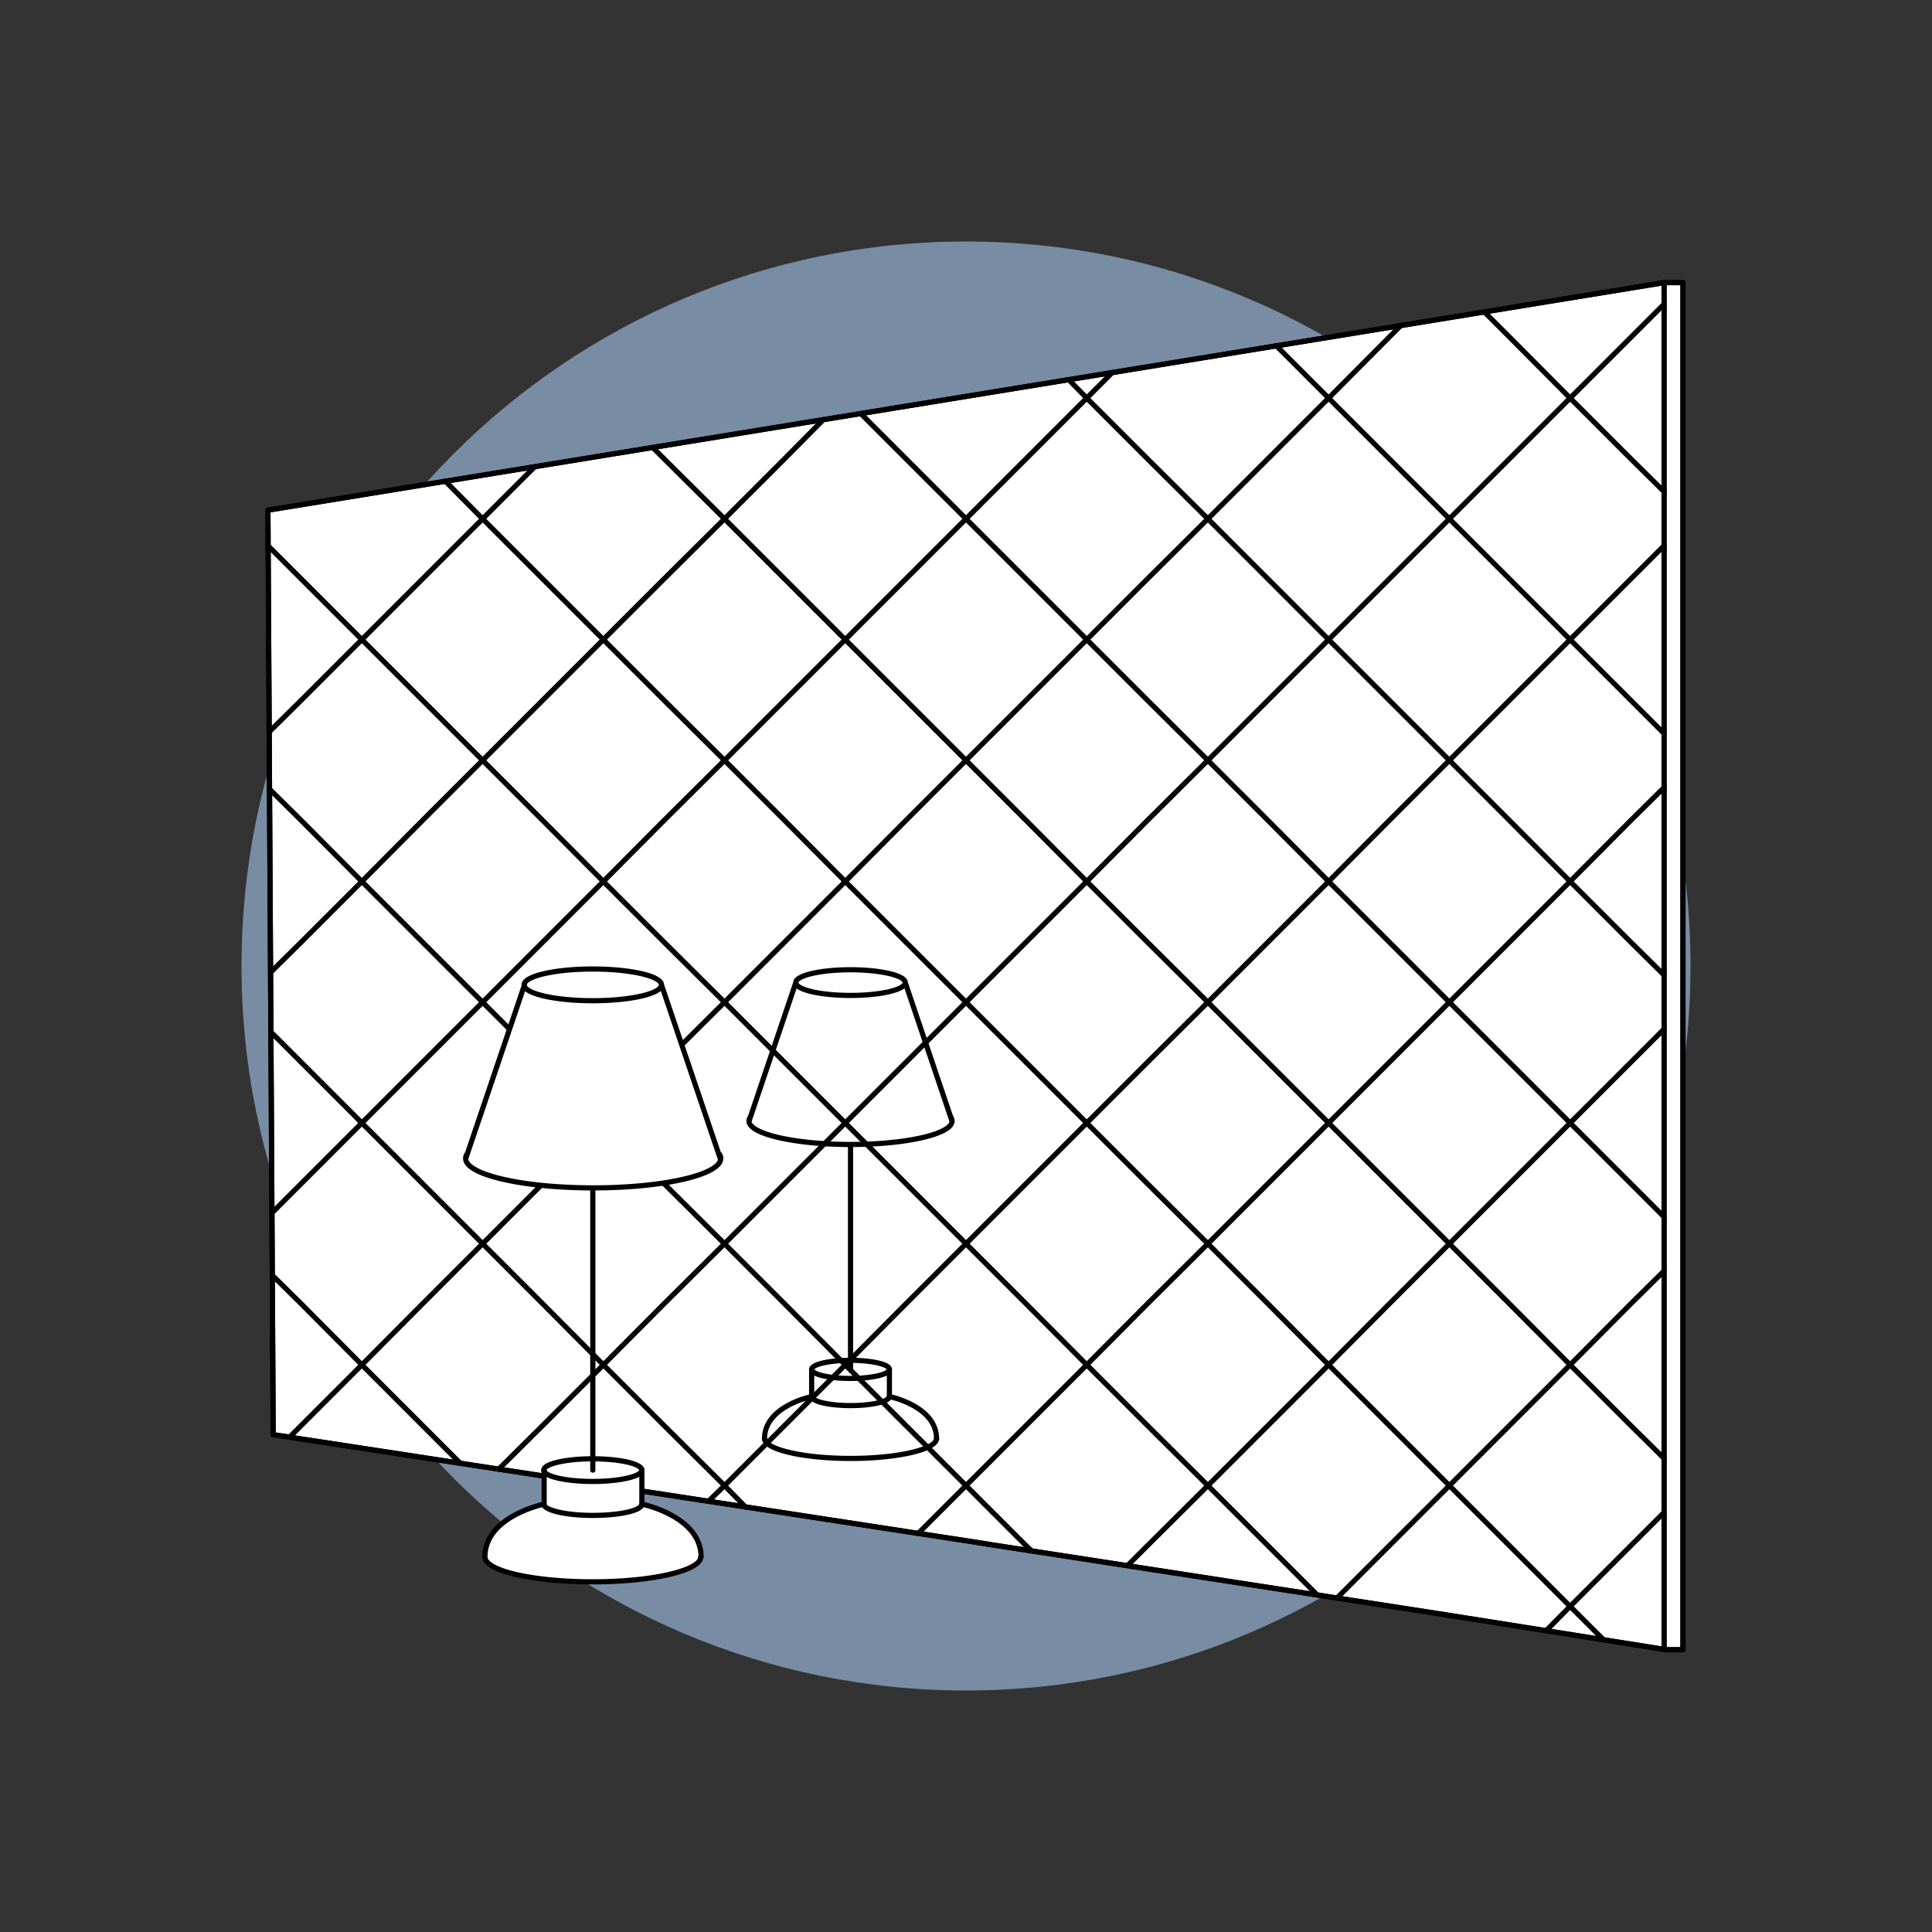 <svg viewBox="0 0 187 187" fill="none" xmlns="http://www.w3.org/2000/svg"><rect x="0" y="0" width="187" height="187" fill="#333333" stroke="none"/><path d="M93.5 163.625c38.729 0 70.125-31.396 70.125-70.125S132.229 23.375 93.5 23.375 23.375 54.771 23.375 93.5s31.396 70.125 70.125 70.125z" fill="#788CA4"/><path d="M162.895 27.356h-1.827V159.68h1.827V27.356zm-1.827 0v132.288l-22.169-3.506-42.879-6.611-1.826-.292-31.702-4.858-36.049-5.515-.511-89.482 135.136-22.024z" fill="#fff" stroke="#000" stroke-width=".5" stroke-miterlimit="10" stroke-linecap="round" stroke-linejoin="round"/><path d="M162.895 27.356h-1.827V159.68h1.827V27.356zm-1.827 0v132.288l-22.169-3.506-42.879-6.611-1.826-.292-31.702-4.858-36.049-5.515-.511-89.482 135.136-22.024z" stroke="#000" stroke-width=".5" stroke-miterlimit="10" stroke-linecap="round" stroke-linejoin="round"/><path d="M143.646 30.168l2.484 2.484 5.844 5.88 5.844 5.844 3.25 3.214m0 23.411l-3.251-3.25-5.844-5.844-5.844-5.844-5.843-5.844-5.844-5.843-5.844-5.844-5.077-5.077m-20.087 3.287l1.753 1.79 5.843 5.844 5.881 5.843 5.843 5.844 5.844 5.844 5.844 5.844 5.844 5.843 5.843 5.844 5.844 5.88 5.844 5.844 3.251 3.214m.001 23.412l-3.251-3.251-5.843-5.844-5.844-5.843-5.844-5.844-5.844-5.844-5.843-5.844-5.844-5.88-5.844-5.844-5.88-5.843-5.844-5.844-5.844-5.844-5.843-5.844-5.844-5.843-4.346-4.347m77.757 101.134l-3.25-3.214-5.844-5.844-5.844-5.88-5.843-5.844-5.844-5.844-5.844-5.844-5.844-5.843-5.843-5.844-5.881-5.844-5.843-5.844-5.844-5.88-5.844-5.844-5.844-5.843-5.844-5.844-5.843-5.844-5.844-5.844-5.88-5.843-1.06-1.06m-20.087 3.251l3.616 3.653 5.843 5.843 5.844 5.844 5.844 5.844 5.88 5.844 5.844 5.844 5.844 5.88 5.843 5.843 5.844 5.844 5.844 5.844 5.844 5.844 5.843 5.844 5.881 5.843 5.843 5.844 5.844 5.88 5.844 5.844 5.844 5.844 5.843 5.844 5.844 5.843 3.251 3.251m-27.721-4.347l-4.748-4.748-5.844-5.844-5.88-5.843-5.844-5.844-5.844-5.88-5.843-5.844-5.844-5.844-5.844-5.844-5.844-5.843-5.843-5.844-5.88-5.844-5.844-5.844-5.844-5.88-5.844-5.844-5.844-5.843-5.843-5.844-5.844-5.844-3.214-3.214m73.887 97.262l-.512-.475-5.844-5.844-5.843-5.843-5.844-5.844-5.844-5.88-5.844-5.844-5.88-5.844-5.844-5.844-5.843-5.843-5.844-5.844-5.844-5.844-5.844-5.844-5.843-5.88-3.105-3.068m46.093 69.505l-2.045-2.082-5.88-5.844-5.844-5.844-5.844-5.88-5.844-5.844-5.843-5.843-5.844-5.844-5.844-5.844-2.958-2.958m.109 23.521l2.849 2.812 5.844 5.88 5.843 5.844 3.69 3.689" stroke="#000" stroke-width=".5" stroke-miterlimit="10" stroke-linecap="round" stroke-linejoin="round"/><path d="M26.041 70.855l3.141-3.104 5.844-5.844 5.843-5.844 5.844-5.844 5.04-5.04m27.941-4.565l-3.725 3.762-5.844 5.843-5.88 5.844-5.844 5.844-5.844 5.844-5.843 5.843-5.844 5.844-5.844 5.88-5.844 5.844-2.994 2.959m81.484-58.073l-2.484 2.484-5.844 5.844-5.843 5.843-5.844 5.844-5.844 5.844-5.844 5.844-5.843 5.843-5.88 5.844-5.844 5.88-5.844 5.844-5.844 5.844-5.844 5.844-5.843 5.843-5.844 5.844-2.849 2.849m109.278-85.903l-1.169 1.169-5.844 5.88-5.844 5.844-5.843 5.843-5.881 5.844-5.843 5.844-5.844 5.844-5.844 5.843-5.844 5.844-5.843 5.88-5.844 5.844-5.844 5.844-5.88 5.844-5.844 5.843-5.844 5.844-5.843 5.844-5.844 5.844-5.844 5.88-5.844 5.844-1.168 1.168m20.269 3.068l4.273-4.236 5.844-5.844 5.844-5.88 5.88-5.844 5.844-5.844 5.844-5.844 5.844-5.843 5.843-5.844 5.844-5.844 5.844-5.844 5.843-5.88 5.881-5.844 5.843-5.843 5.844-5.844 5.844-5.844 5.844-5.844 5.844-5.843 5.843-5.844 5.881-5.88 3.214-3.215M68.592 145.29l1.534-1.498 5.843-5.843 5.844-5.844 5.844-5.88 5.844-5.844 5.843-5.844 5.844-5.844 5.844-5.843 5.88-5.844 5.844-5.844 5.844-5.844 5.844-5.88 5.843-5.844 5.844-5.843 5.844-5.844 5.844-5.844 3.25-3.25m-72.208 95.618l4.639-4.639 5.844-5.843 5.843-5.844 5.844-5.88 5.88-5.844 5.844-5.844 5.844-5.844 5.844-5.843 5.843-5.844 5.844-5.844 5.844-5.844 5.844-5.88 3.25-3.214m.001 23.376l-3.25 3.25-5.844 5.843-5.844 5.844-5.844 5.844-5.843 5.844-5.844 5.88-5.844 5.844-5.844 5.843-5.88 5.844-1.899 1.899m20.269 3.142l5.041-5.041 5.843-5.843 5.844-5.844 5.844-5.844 5.844-5.88 3.25-3.214m.001 23.375l-3.251 3.25-5.844 5.844-2.337 2.374" stroke="#000" stroke-width=".5" stroke-miterlimit="10" stroke-linecap="round" stroke-linejoin="round"/><path d="M69.796 112.163a.701.701 0 00-.146-.438l.146.438zm-24.544-.438a.701.701 0 00-.147.438l.147-.438z" fill="#000"/><path d="M82.324 110.775v21.768m-9.714-24.397a.615.615 0 00-.11.365c0 1.242 4.42 2.264 9.825 2.264 5.442 0 9.825-1.022 9.825-2.264a.7.7 0 00-.11-.365m-9.717-11.797c2.925 0 5.296-.556 5.296-1.242 0-.686-2.37-1.242-5.296-1.242-2.925 0-5.296.556-5.296 1.242 0 .686 2.371 1.242 5.296 1.242zm.001 37.071c2.078 0 3.762-.392 3.762-.876 0-.485-1.684-.877-3.762-.877-2.077 0-3.761.392-3.761.877 0 .484 1.684.876 3.761.876zm3.762 1.753c0 .475-1.68.876-3.762.876-2.081 0-3.761-.401-3.761-.876m-4.567 4.054c0 1.059 3.726 1.936 8.327 1.936 4.602 0 8.328-.877 8.328-1.936m-13.622-44.12L72.5 108.51m15.12-13.403l4.528 13.404" stroke="#000" stroke-width=".5" stroke-miterlimit="10" stroke-linecap="round" stroke-linejoin="round"/><path d="M78.561 132.543v2.63s-4.565.913-4.565 4.091m12.09-6.721v2.63s4.565.913 4.565 4.091" stroke="#000" stroke-width=".5" stroke-miterlimit="10" stroke-linecap="round" stroke-linejoin="round"/><path d="M69.797 112.163c0 1.571-5.515 2.849-12.345 2.849-6.83 0-12.345-1.278-12.345-2.849l.147-.438 5.551-16.362c0-.84 2.959-1.534 6.647-1.534 3.653 0 6.648.694 6.648 1.534l5.551 16.362.146.438zm-1.9 38.569c0 1.351-4.675 2.41-10.445 2.41-5.771 0-10.446-1.095-10.446-2.41 0-3.981 5.734-5.113 5.734-5.113v-3.287c0-.621 2.118-1.096 4.748-1.096 2.63 0 4.748.511 4.748 1.096v3.287c-.073 0 5.661 1.168 5.661 5.113z" fill="#fff"/><path d="M57.379 115.012v27.283m-12.163-30.607a.706.706 0 00-.146.439c0 1.57 5.515 2.849 12.345 2.849 6.83 0 12.345-1.279 12.345-2.849a.706.706 0 00-.146-.439M57.378 96.86c3.67 0 6.647-.687 6.647-1.534s-2.976-1.534-6.647-1.534c-3.671 0-6.648.687-6.648 1.534s2.977 1.534 6.648 1.534zm.001 46.531c2.622 0 4.748-.491 4.748-1.096 0-.605-2.126-1.096-4.748-1.096-2.622 0-4.748.491-4.748 1.096 0 .605 2.126 1.096 4.748 1.096zm4.748 2.191c0 .621-2.118 1.096-4.748 1.096-2.63 0-4.748-.512-4.748-1.096m-5.697 5.113c0 1.352 4.675 2.411 10.445 2.411 5.771 0 10.446-1.096 10.446-2.411M50.768 95.326l-5.698 16.837m18.955-16.837l5.698 16.837" stroke="#000" stroke-width=".5" stroke-miterlimit="10" stroke-linecap="round" stroke-linejoin="round"/><path d="M52.668 142.295v3.287s-5.734 1.169-5.734 5.113m15.193-8.4v3.287s5.734 1.169 5.734 5.113" stroke="#000" stroke-width=".5" stroke-miterlimit="10" stroke-linecap="round" stroke-linejoin="round"/></svg>